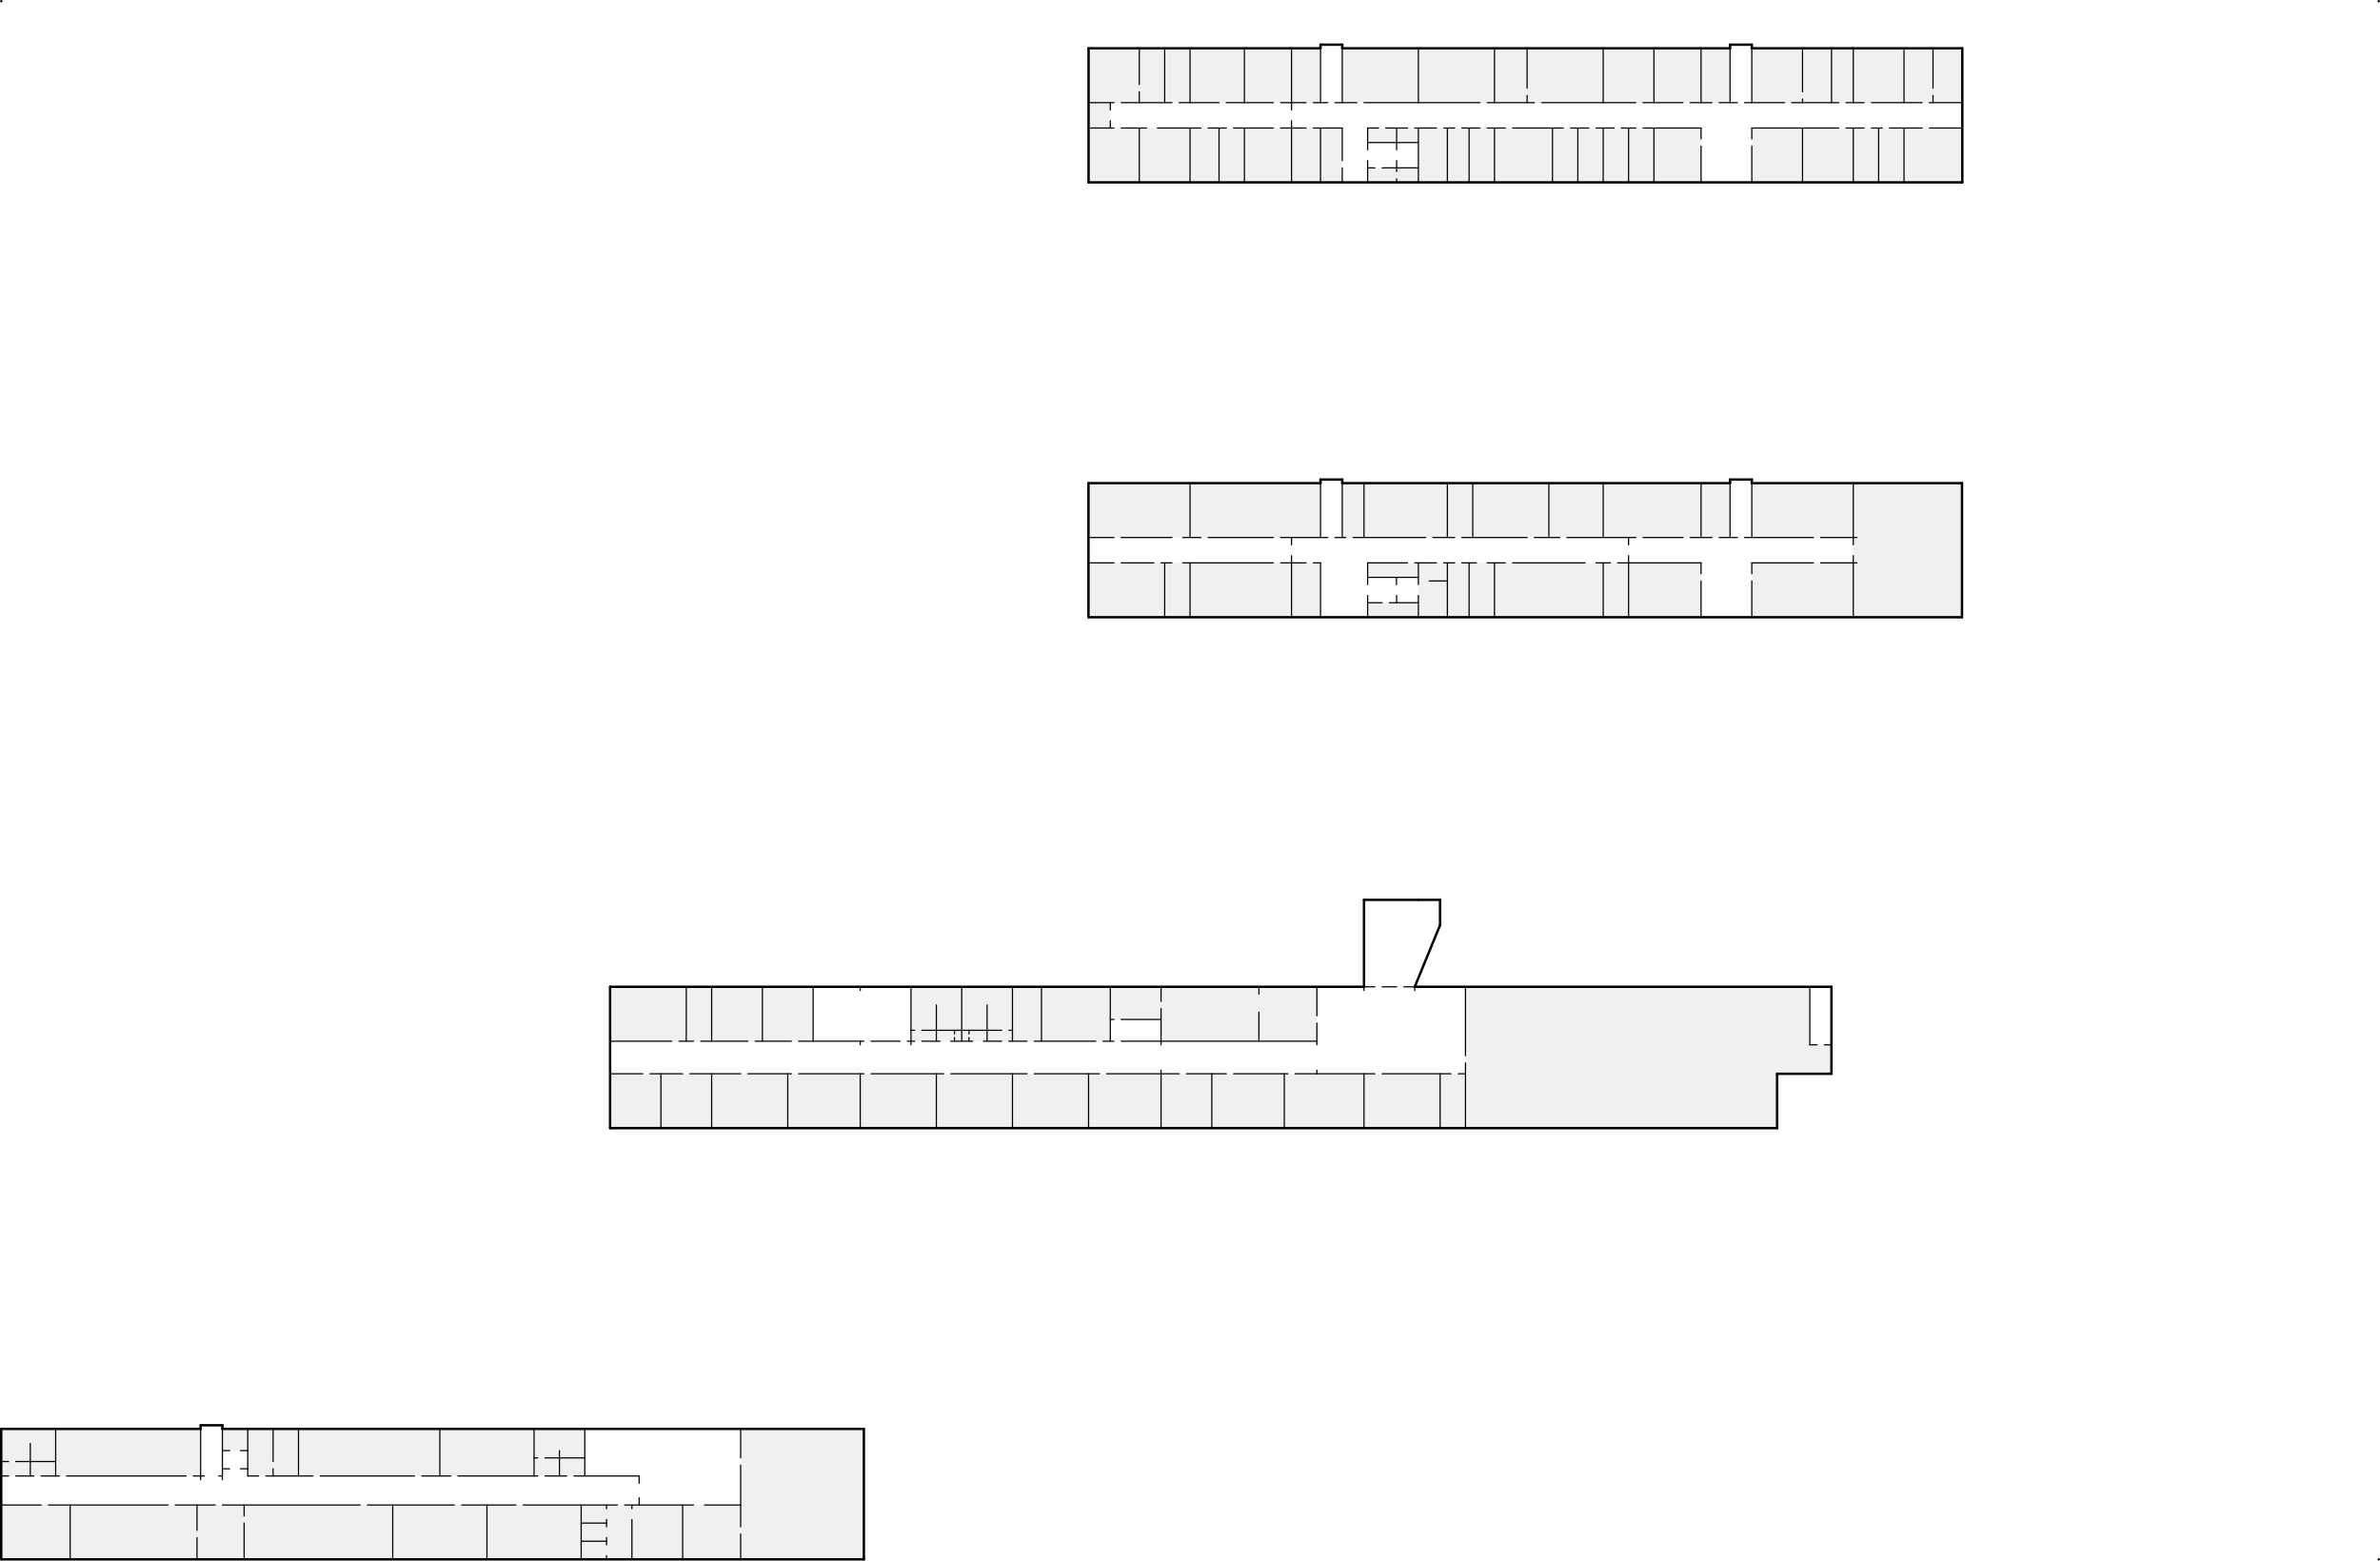 <?xml version="1.0" encoding="UTF-8"?><svg id="Layer_2" xmlns="http://www.w3.org/2000/svg" width="5910.23" height="3876" viewBox="0 0 5910.23 3876"><defs><style>.cls-1{stroke-width:3px;}.cls-1,.cls-2{fill:none;stroke:#000;stroke-linecap:round;stroke-miterlimit:10;}.cls-2{stroke-width:6px;}.cls-3{opacity:.06;}</style></defs><g id="Maps"><g id="Floor_3"><g id="Framing"><line class="cls-2" x1="5907.23" y1="3" x2="5907.23" y2="3"/><line class="cls-2" x1="3.23" y1="3" x2="3.23" y2="3"/><line class="cls-2" x1="5907.23" y1="3873" x2="5907.23" y2="3873"/></g><g id="Color" class="cls-3"><polygon points="3279.23 120 2703.23 120 2703.23 453 3333.23 453 3333.23 318 2757.23 318 2757.23 255 3279.23 255 3279.23 120"/><polygon points="3396.23 417 3396.23 453 4224.23 453 4224.23 318 3396.23 318 3396.23 354 3522.23 354 3522.23 417 3396.23 417"/><rect x="4350.23" y="318" width="522" height="135"/><rect x="4350.23" y="120" width="522" height="135"/><rect x="3333.23" y="120" width="963" height="135"/><rect x="2703.23" y="1398" width="576" height="135"/><rect x="2703.23" y="1200" width="576" height="135"/><polygon points="3396.23 1497 3396.23 1533 4224.23 1533 4224.23 1398 3396.23 1398 3396.23 1434 3522.23 1434 3522.23 1497 3396.23 1497"/><polygon points="4350.23 1398 4350.23 1533 4872.23 1533 4872.23 1200 4350.23 1200 4350.23 1335 4602.23 1335 4602.23 1398 4350.23 1398"/><rect x="3333.23" y="1200" width="963" height="135"/><polygon points="4494.23 2451 4494.23 2595 4548.23 2595 4548.23 2667 4413.23 2667 4413.23 2802 1515.23 2802 1515.23 2667 3639.23 2667 3639.23 2451 4494.23 2451"/><polygon points="3270.23 2451 3270.23 2586 2883.23 2586 2883.23 2532 2757.23 2532 2757.23 2586 2262.23 2586 2262.23 2451 3270.23 2451"/><rect x="1515.23" y="2451" width="504" height="135"/><polygon points="2145.23 3549 2145.23 3873 3.23 3873 3.23 3738 1839.23 3738 1839.23 3549 2145.23 3549"/><polygon points="1452.23 3549 1452.23 3666 615.23 3666 615.23 3603 552.23 3603 552.23 3549 1452.23 3549"/><rect x="3.23" y="3549" width="495" height="117"/></g><g id="Outline"><line class="cls-2" x1="1515" y1="2451" x2="1515" y2="2802"/><line class="cls-2" x1="552.23" y1="3549" x2="2145.23" y2="3549"/><line class="cls-2" x1="498" y1="3549" x2="498.23" y2="3540"/><line class="cls-2" x1="552.23" y1="3540" x2="498.23" y2="3540"/><line class="cls-2" x1="552.23" y1="3549" x2="552.46" y2="3540"/><line class="cls-2" x1="498" y1="3549" x2="3" y2="3549"/><line class="cls-2" x1="3" y1="3873" x2="3" y2="3549"/><line class="cls-2" x1="2145.23" y1="3873" x2="3" y2="3873"/><line class="cls-2" x1="2145.23" y1="3549" x2="2145.23" y2="3873"/><line class="cls-2" x1="1515.23" y1="2802" x2="4413.23" y2="2802"/><line class="cls-2" x1="4413" y1="2667" x2="4413" y2="2802"/><line class="cls-2" x1="4548.23" y1="2667" x2="4413" y2="2667"/><line class="cls-2" x1="4548" y1="2451" x2="4548" y2="2667"/><line class="cls-2" x1="1515.23" y1="2451" x2="3387.23" y2="2451"/><line class="cls-2" x1="3513.23" y1="2451" x2="4548.23" y2="2451"/><line class="cls-2" x1="3513.23" y1="2451" x2="3576" y2="2298"/><line class="cls-2" x1="3576" y1="2235" x2="3576" y2="2298"/><line class="cls-2" x1="3522" y1="2235" x2="3576" y2="2235"/><line class="cls-2" x1="2703" y1="1200" x2="2703" y2="1533"/><line class="cls-2" x1="3279.23" y1="1200" x2="2703" y2="1200"/><line class="cls-2" x1="3333.23" y1="1200" x2="4296.23" y2="1200"/><line class="cls-2" x1="4296.23" y1="1191" x2="4296.23" y2="1200"/><line class="cls-2" x1="4296.23" y1="1191" x2="4350.23" y2="1191"/><line class="cls-2" x1="4350.23" y1="1200" x2="4350.23" y2="1191"/><line class="cls-2" x1="4350.23" y1="1200" x2="4872.23" y2="1200"/><line class="cls-2" x1="4872.23" y1="1533" x2="4872.23" y2="1200"/><line class="cls-2" x1="2703.23" y1="1533" x2="4872.23" y2="1533"/><line class="cls-2" x1="2703.23" y1="453" x2="2703.23" y2="120"/><line class="cls-2" x1="3279.23" y1="120" x2="2703" y2="120"/><line class="cls-2" x1="3333.23" y1="120" x2="4296.23" y2="120"/><line class="cls-2" x1="4296.23" y1="111" x2="4296.23" y2="119.32"/><line class="cls-2" x1="4296.23" y1="111" x2="4350.23" y2="111"/><line class="cls-2" x1="4350.23" y1="119.32" x2="4350.23" y2="111"/><line class="cls-2" x1="4350.23" y1="120" x2="4872.23" y2="120"/><line class="cls-2" x1="4872.94" y1="453" x2="4872.94" y2="120"/><line class="cls-2" x1="2703.23" y1="453" x2="4872.94" y2="453"/><line class="cls-2" x1="3279.23" y1="111" x2="3279.23" y2="120"/><line class="cls-2" x1="3279.23" y1="111" x2="3333.23" y2="111"/><line class="cls-2" x1="3333.23" y1="120" x2="3333.23" y2="111"/><line class="cls-2" x1="3279.23" y1="1191" x2="3279.23" y2="1200"/><line class="cls-2" x1="3279.23" y1="1191" x2="3333.23" y2="1191"/><line class="cls-2" x1="3333.23" y1="1200" x2="3333.23" y2="1191"/><line class="cls-2" x1="3522.23" y1="2235" x2="3387.23" y2="2235"/><line class="cls-2" x1="3387.23" y1="2451" x2="3387.23" y2="2235"/></g><g id="Indoor"><line class="cls-1" x1="1641.23" y1="2667" x2="1641.23" y2="2802"/><line class="cls-1" x1="1515.23" y1="2667" x2="1596.23" y2="2667"/><line class="cls-1" x1="1614.23" y1="2667" x2="1695.23" y2="2667"/><line class="cls-1" x1="1767.23" y1="2802" x2="1767.23" y2="2667"/><line class="cls-1" x1="1713.23" y1="2667" x2="1839.23" y2="2667"/><line class="cls-1" x1="2136.23" y1="2802" x2="2136.23" y2="2667"/><line class="cls-1" x1="1515.23" y1="2586" x2="1668.23" y2="2586"/><line class="cls-1" x1="1983.23" y1="2586" x2="2145.23" y2="2586"/><line class="cls-1" x1="2019.23" y1="2451" x2="2019.23" y2="2586"/><line class="cls-1" x1="1704.23" y1="2451" x2="1704.23" y2="2586"/><line class="cls-1" x1="1722.23" y1="2586" x2="1686.23" y2="2586"/><line class="cls-1" x1="1740.23" y1="2586" x2="1857.23" y2="2586"/><line class="cls-1" x1="1767.23" y1="2586" x2="1767.23" y2="2451"/><line class="cls-1" x1="1875.23" y1="2586" x2="1965.23" y2="2586"/><line class="cls-1" x1="1893.23" y1="2451" x2="1893.23" y2="2586"/><line class="cls-1" x1="2163.23" y1="2667" x2="2343.23" y2="2667"/><line class="cls-1" x1="2325.23" y1="2802" x2="2325.23" y2="2667"/><line class="cls-1" x1="2361.23" y1="2667" x2="2550.23" y2="2667"/><line class="cls-1" x1="2514.23" y1="2802" x2="2514.23" y2="2667"/><line class="cls-1" x1="2586.23" y1="2451" x2="2586.23" y2="2586"/><line class="cls-1" x1="2784.23" y1="2586" x2="3270.23" y2="2586"/><line class="cls-1" x1="2757.23" y1="2586" x2="2757.23" y2="2451"/><line class="cls-1" x1="2568.23" y1="2667" x2="2730.23" y2="2667"/><line class="cls-1" x1="2703.23" y1="2802" x2="2703.23" y2="2667"/><line class="cls-1" x1="2757.23" y1="2532" x2="2766.23" y2="2532"/><line class="cls-1" x1="2784.23" y1="2532" x2="2883.23" y2="2532"/><line class="cls-1" x1="2883.23" y1="2505" x2="2883.23" y2="2595"/><line class="cls-1" x1="2883.23" y1="2658" x2="2883.23" y2="2802"/><line class="cls-1" x1="2748.23" y1="2667" x2="2928.23" y2="2667"/><line class="cls-1" x1="3270.23" y1="2541" x2="3270.23" y2="2595"/><line class="cls-1" x1="3639.23" y1="2640" x2="3639.23" y2="2802"/><line class="cls-1" x1="3621.23" y1="2667" x2="3639.23" y2="2667"/><line class="cls-1" x1="4494.23" y1="2595" x2="4512.23" y2="2595"/><line class="cls-1" x1="4530.23" y1="2595" x2="4548.23" y2="2595"/><line class="cls-1" x1="3387.23" y1="2451" x2="3387.23" y2="2460"/><line class="cls-1" x1="3270.23" y1="2667" x2="3270.23" y2="2658"/><line class="cls-1" x1="2163.23" y1="2586" x2="2235.23" y2="2586"/><line class="cls-1" x1="1956.23" y1="2667" x2="1956.23" y2="2802"/><line class="cls-1" x1="1857.23" y1="2667" x2="1965.23" y2="2667"/><line class="cls-1" x1="1983.23" y1="2667" x2="2145.23" y2="2667"/><line class="cls-1" x1="2568.23" y1="2586" x2="2721.23" y2="2586"/><line class="cls-1" x1="2136.23" y1="2451" x2="2136.23" y2="2460"/><line class="cls-1" x1="2136.23" y1="2586" x2="2136.23" y2="2595"/><line class="cls-1" x1="3126.23" y1="2514" x2="3126.23" y2="2586"/><line class="cls-1" x1="3009.23" y1="2667" x2="3009.23" y2="2802"/><line class="cls-1" x1="2946.23" y1="2667" x2="3045.23" y2="2667"/><line class="cls-1" x1="3063.23" y1="2667" x2="3198.23" y2="2667"/><line class="cls-1" x1="3387.23" y1="2667" x2="3387.23" y2="2802"/><line class="cls-1" x1="3513.23" y1="2451" x2="3513.23" y2="2460"/><line class="cls-1" x1="2766.23" y1="2586" x2="2739.23" y2="2586"/><line class="cls-1" x1="2883.23" y1="2451" x2="2883.23" y2="2487"/><line class="cls-1" x1="3126.23" y1="2451" x2="3126.23" y2="2469"/><line class="cls-1" x1="3270.23" y1="2451" x2="3270.23" y2="2523"/><line class="cls-1" x1="3189.23" y1="2802" x2="3189.23" y2="2667"/><line class="cls-1" x1="3216.23" y1="2667" x2="3414.23" y2="2667"/><line class="cls-1" x1="3576.23" y1="2802" x2="3576.23" y2="2667"/><line class="cls-1" x1="3432.23" y1="2667" x2="3603.23" y2="2667"/><line class="cls-1" x1="3639.23" y1="2622" x2="3639.23" y2="2451"/><line class="cls-1" x1="2262.23" y1="2595" x2="2262.23" y2="2451"/><line class="cls-1" x1="2262.23" y1="2559" x2="2271.23" y2="2559"/><line class="cls-1" x1="2253.23" y1="2586" x2="2271.23" y2="2586"/><line class="cls-1" x1="2289.23" y1="2586" x2="2334.23" y2="2586"/><line class="cls-1" x1="2289.23" y1="2559" x2="2487.23" y2="2559"/><line class="cls-1" x1="2325.23" y1="2496" x2="2325.23" y2="2586"/><line class="cls-1" x1="2388.23" y1="2451" x2="2388.23" y2="2586"/><line class="cls-1" x1="2361.23" y1="2586" x2="2415.23" y2="2586"/><line class="cls-1" x1="2370.23" y1="2559" x2="2370.23" y2="2568"/><line class="cls-1" x1="2370.23" y1="2586" x2="2370.23" y2="2577"/><line class="cls-1" x1="2406.23" y1="2559" x2="2406.23" y2="2568"/><line class="cls-1" x1="2406.23" y1="2586" x2="2406.23" y2="2577"/><line class="cls-1" x1="2451.23" y1="2586" x2="2451.23" y2="2496"/><line class="cls-1" x1="2442.23" y1="2586" x2="2487.23" y2="2586"/><line class="cls-1" x1="2505.23" y1="2559" x2="2514.23" y2="2559"/><line class="cls-1" x1="2505.23" y1="2586" x2="2550.23" y2="2586"/><line class="cls-1" x1="2514.23" y1="2451" x2="2514.23" y2="2586"/><line class="cls-1" x1="4494.23" y1="2451" x2="4494.23" y2="2595"/><line class="cls-1" x1="1839.23" y1="3792" x2="1839.23" y2="3639"/><line class="cls-1" x1="1839.23" y1="3621" x2="1839.23" y2="3549"/><line class="cls-1" x1="1695.23" y1="3873" x2="1695.23" y2="3738"/><line class="cls-1" x1="1587.23" y1="3720" x2="1587.23" y2="3738"/><line class="cls-1" x1="1587.23" y1="3666" x2="1587.23" y2="3684"/><line class="cls-1" x1="1551.23" y1="3738" x2="1722.23" y2="3738"/><line class="cls-1" x1="1587.23" y1="3666" x2="1425.23" y2="3666"/><line class="cls-1" x1="1533.23" y1="3738" x2="1299.23" y2="3738"/><line class="cls-1" x1="1443.23" y1="3873" x2="1443.23" y2="3738"/><line class="cls-1" x1="1146.23" y1="3738" x2="1281.23" y2="3738"/><line class="cls-1" x1="1353.23" y1="3666" x2="1407.23" y2="3666"/><line class="cls-1" x1="1353.23" y1="3621" x2="1452.23" y2="3621"/><line class="cls-1" x1="1326.23" y1="3549" x2="1326.23" y2="3666"/><line class="cls-1" x1="1137.23" y1="3666" x2="1335.23" y2="3666"/><line class="cls-1" x1="1326.23" y1="3621" x2="1335.23" y2="3621"/><line class="cls-1" x1="1452.23" y1="3549" x2="1452.23" y2="3666"/><line class="cls-1" x1="1119.23" y1="3666" x2="1047.23" y2="3666"/><line class="cls-1" x1="1092.23" y1="3549" x2="1092.23" y2="3666"/><line class="cls-1" x1="1128.23" y1="3738" x2="912.23" y2="3738"/><line class="cls-1" x1="975.23" y1="3873" x2="975.23" y2="3738"/><line class="cls-1" x1="660.23" y1="3666" x2="777.23" y2="3666"/><line class="cls-1" x1="615.23" y1="3549" x2="615.23" y2="3666"/><line class="cls-1" x1="642.23" y1="3666" x2="615.23" y2="3666"/><line class="cls-1" x1="894.23" y1="3738" x2="552.23" y2="3738"/><line class="cls-1" x1="606.23" y1="3873" x2="606.23" y2="3783"/><line class="cls-1" x1="606.23" y1="3738" x2="606.23" y2="3765"/><line class="cls-1" x1="489.23" y1="3801" x2="489.23" y2="3738"/><line class="cls-1" x1="174.23" y1="3873" x2="174.23" y2="3738"/><line class="cls-1" x1="435.23" y1="3738" x2="534.23" y2="3738"/><line class="cls-1" x1="120.23" y1="3738" x2="417.23" y2="3738"/><line class="cls-1" x1="3.23" y1="3738" x2="102.23" y2="3738"/><line class="cls-1" x1="75.23" y1="3666" x2="75.23" y2="3585"/><line class="cls-1" x1="138.23" y1="3549" x2="138.23" y2="3666"/><line class="cls-1" x1="102.23" y1="3666" x2="147.23" y2="3666"/><line class="cls-1" x1="39.23" y1="3666" x2="84.23" y2="3666"/><line class="cls-1" x1="21.23" y1="3666" x2="3.23" y2="3666"/><line class="cls-1" x1="39.23" y1="3630" x2="138.23" y2="3630"/><line class="cls-1" x1="165.23" y1="3666" x2="462.23" y2="3666"/><line class="cls-1" x1="480.23" y1="3666" x2="498.23" y2="3666"/><line class="cls-1" x1="498.23" y1="3549" x2="498.23" y2="3675"/><line class="cls-1" x1="552.23" y1="3549" x2="552.23" y2="3675"/><line class="cls-1" x1="552.23" y1="3666" x2="543.23" y2="3666"/><line class="cls-1" x1="498.23" y1="3666" x2="507.23" y2="3666"/><line class="cls-1" x1="552.23" y1="3603" x2="570.23" y2="3603"/><line class="cls-1" x1="597.23" y1="3603" x2="615.23" y2="3603"/><line class="cls-1" x1="552.23" y1="3648" x2="570.23" y2="3648"/><line class="cls-1" x1="597.23" y1="3648" x2="615.23" y2="3648"/><line class="cls-1" x1="3.23" y1="3630" x2="21.23" y2="3630"/><line class="cls-1" x1="678.23" y1="3549" x2="678.23" y2="3630"/><line class="cls-1" x1="678.23" y1="3666" x2="678.23" y2="3648"/><line class="cls-1" x1="741.23" y1="3549" x2="741.23" y2="3666"/><line class="cls-1" x1="795.23" y1="3666" x2="1029.23" y2="3666"/><line class="cls-1" x1="1209.23" y1="3873" x2="1209.23" y2="3738"/><line class="cls-1" x1="1749.23" y1="3738" x2="1839.23" y2="3738"/><line class="cls-1" x1="489.23" y1="3873" x2="489.23" y2="3819"/><line class="cls-1" x1="1569.23" y1="3873" x2="1569.23" y2="3774"/><line class="cls-1" x1="1569.23" y1="3738" x2="1569.23" y2="3747"/><line class="cls-1" x1="1506.23" y1="3873" x2="1506.23" y2="3864"/><line class="cls-1" x1="1443.23" y1="3828" x2="1506.23" y2="3828"/><line class="cls-1" x1="1506.23" y1="3837" x2="1506.23" y2="3819"/><line class="cls-1" x1="1443.23" y1="3783" x2="1506.23" y2="3783"/><line class="cls-1" x1="1506.23" y1="3792" x2="1506.23" y2="3774"/><line class="cls-1" x1="1506.23" y1="3738" x2="1506.23" y2="3747"/><line class="cls-1" x1="1839.23" y1="3873" x2="1839.23" y2="3810"/><line class="cls-1" x1="3396.23" y1="1533" x2="3396.23" y2="1479"/><line class="cls-1" x1="3522.23" y1="1533" x2="3522.23" y2="1479"/><line class="cls-1" x1="3396.23" y1="1497" x2="3432.23" y2="1497"/><line class="cls-1" x1="3450.23" y1="1497" x2="3522.23" y2="1497"/><line class="cls-1" x1="3396.23" y1="1452" x2="3396.23" y2="1398"/><line class="cls-1" x1="3711.23" y1="1533" x2="3711.23" y2="1398"/><line class="cls-1" x1="3387.23" y1="1335" x2="3387.23" y2="1200"/><line class="cls-1" x1="3612.23" y1="1335" x2="3558.23" y2="1335"/><line class="cls-1" x1="3468.23" y1="1497" x2="3468.23" y2="1479"/><line class="cls-1" x1="3396.23" y1="1398" x2="3495.23" y2="1398"/><line class="cls-1" x1="3396.23" y1="1434" x2="3522.23" y2="1434"/><line class="cls-1" x1="3522.23" y1="1398" x2="3522.23" y2="1452"/><line class="cls-1" x1="3513.23" y1="1398" x2="3567.23" y2="1398"/><line class="cls-1" x1="3585.23" y1="1398" x2="3612.23" y2="1398"/><line class="cls-1" x1="3594.23" y1="1533" x2="3594.23" y2="1398"/><line class="cls-1" x1="3549.23" y1="1443" x2="3594.23" y2="1443"/><line class="cls-1" x1="3648.23" y1="1398" x2="3648.23" y2="1533"/><line class="cls-1" x1="3630.23" y1="1398" x2="3666.23" y2="1398"/><line class="cls-1" x1="3360.23" y1="1335" x2="3540.23" y2="1335"/><line class="cls-1" x1="3657.23" y1="1335" x2="3657.23" y2="1200"/><line class="cls-1" x1="3630.23" y1="1335" x2="3792.23" y2="1335"/><line class="cls-1" x1="3693.23" y1="1398" x2="3738.23" y2="1398"/><line class="cls-1" x1="3846.23" y1="1335" x2="3846.23" y2="1200"/><line class="cls-1" x1="3810.23" y1="1335" x2="3873.23" y2="1335"/><line class="cls-1" x1="3891.23" y1="1335" x2="4062.23" y2="1335"/><line class="cls-1" x1="3594.23" y1="1200" x2="3594.23" y2="1335"/><line class="cls-1" x1="3756.23" y1="1398" x2="3936.23" y2="1398"/><line class="cls-1" x1="3981.23" y1="1533" x2="3981.23" y2="1398"/><line class="cls-1" x1="3963.23" y1="1398" x2="3999.23" y2="1398"/><line class="cls-1" x1="4017.23" y1="1398" x2="4224.23" y2="1398"/><line class="cls-1" x1="4224.23" y1="1425" x2="4224.23" y2="1398"/><line class="cls-1" x1="4224.23" y1="1533" x2="4224.23" y2="1443"/><line class="cls-1" x1="4080.23" y1="1335" x2="4179.23" y2="1335"/><line class="cls-1" x1="4197.23" y1="1335" x2="4251.23" y2="1335"/><line class="cls-1" x1="4224.23" y1="1200" x2="4224.23" y2="1335"/><line class="cls-1" x1="4269.23" y1="1335" x2="4314.23" y2="1335"/><line class="cls-1" x1="4296.23" y1="1200" x2="4296.23" y2="1335"/><line class="cls-1" x1="4350.23" y1="1200" x2="4350.23" y2="1335"/><line class="cls-1" x1="4332.23" y1="1335" x2="4503.23" y2="1335"/><line class="cls-1" x1="4350.23" y1="1533" x2="4350.23" y2="1443"/><line class="cls-1" x1="4350.23" y1="1425" x2="4350.23" y2="1398"/><line class="cls-1" x1="4503.23" y1="1398" x2="4350.23" y2="1398"/><line class="cls-1" x1="4521.23" y1="1335" x2="4611.23" y2="1335"/><line class="cls-1" x1="4602.23" y1="1200" x2="4602.23" y2="1353"/><line class="cls-1" x1="4602.23" y1="1533" x2="4602.23" y2="1380"/><line class="cls-1" x1="4521.23" y1="1398" x2="4611.23" y2="1398"/><line class="cls-1" x1="2703.23" y1="1398" x2="2766.23" y2="1398"/><line class="cls-1" x1="2703.23" y1="1335" x2="2766.23" y2="1335"/><line class="cls-1" x1="2784.23" y1="1335" x2="2910.23" y2="1335"/><line class="cls-1" x1="2784.23" y1="1398" x2="2865.23" y2="1398"/><line class="cls-1" x1="2955.23" y1="1533" x2="2955.23" y2="1398"/><line class="cls-1" x1="2937.23" y1="1398" x2="3162.23" y2="1398"/><line class="cls-1" x1="3000.23" y1="1335" x2="3162.23" y2="1335"/><line class="cls-1" x1="3207.23" y1="1335" x2="3207.23" y2="1353"/><line class="cls-1" x1="3207.23" y1="1533" x2="3207.23" y2="1380"/><line class="cls-1" x1="3180.23" y1="1398" x2="3243.23" y2="1398"/><line class="cls-1" x1="3279.23" y1="1533" x2="3279.23" y2="1398"/><line class="cls-1" x1="3261.23" y1="1398" x2="3279.23" y2="1398"/><line class="cls-1" x1="3279.23" y1="1335" x2="3279.23" y2="1200"/><line class="cls-1" x1="3180.23" y1="1335" x2="3297.23" y2="1335"/><line class="cls-1" x1="3333.23" y1="1191" x2="3333.23" y2="1335"/><line class="cls-1" x1="3315.23" y1="1335" x2="3342.23" y2="1335"/><line class="cls-1" x1="2955.23" y1="1335" x2="2955.23" y2="1200"/><line class="cls-1" x1="2937.23" y1="1335" x2="2982.23" y2="1335"/><line class="cls-1" x1="2892.23" y1="1533" x2="2892.23" y2="1398"/><line class="cls-1" x1="2883.23" y1="1398" x2="2910.23" y2="1398"/><line class="cls-1" x1="4044.23" y1="1533" x2="4044.23" y2="1380"/><line class="cls-1" x1="4044.23" y1="1353" x2="4044.23" y2="1335"/><line class="cls-1" x1="3981.23" y1="1335" x2="3981.23" y2="1200"/><line class="cls-1" x1="3467.83" y1="1452" x2="3467.83" y2="1434"/><line class="cls-1" x1="1389.23" y1="3666" x2="1389.23" y2="3603"/><line class="cls-1" x1="3333.23" y1="453" x2="3333.23" y2="417"/><line class="cls-1" x1="3396.23" y1="372" x2="3396.23" y2="318"/><line class="cls-1" x1="3396.23" y1="318" x2="3423.23" y2="318"/><line class="cls-1" x1="3432.23" y1="417" x2="3522.23" y2="417"/><line class="cls-1" x1="3711.23" y1="453" x2="3711.23" y2="318"/><line class="cls-1" x1="3468.23" y1="426" x2="3468.23" y2="399"/><line class="cls-1" x1="3468.23" y1="372" x2="3468.23" y2="318"/><line class="cls-1" x1="3468.23" y1="318" x2="3495.23" y2="318"/><line class="cls-1" x1="3396.23" y1="354" x2="3522.23" y2="354"/><line class="cls-1" x1="3522.23" y1="318" x2="3522.23" y2="453"/><line class="cls-1" x1="3513.23" y1="318" x2="3567.23" y2="318"/><line class="cls-1" x1="3585.23" y1="318" x2="3612.23" y2="318"/><line class="cls-1" x1="3594.23" y1="453" x2="3594.23" y2="318"/><line class="cls-1" x1="3648.23" y1="318" x2="3648.23" y2="453"/><line class="cls-1" x1="3630.23" y1="318" x2="3675.23" y2="318"/><line class="cls-1" x1="3522.23" y1="120" x2="3522.23" y2="255"/><line class="cls-1" x1="3387.23" y1="255" x2="3675.23" y2="255"/><line class="cls-1" x1="3693.23" y1="318" x2="3738.23" y2="318"/><line class="cls-1" x1="3711.23" y1="255" x2="3711.23" y2="120"/><line class="cls-1" x1="3693.23" y1="255" x2="3810.23" y2="255"/><line class="cls-1" x1="3792.23" y1="219" x2="3792.23" y2="120"/><line class="cls-1" x1="3981.23" y1="453" x2="3981.23" y2="318"/><line class="cls-1" x1="3900.23" y1="318" x2="3945.23" y2="318"/><line class="cls-1" x1="3981.23" y1="255" x2="3981.23" y2="120"/><line class="cls-1" x1="3828.23" y1="255" x2="4062.23" y2="255"/><line class="cls-1" x1="4107.23" y1="453" x2="4107.23" y2="318"/><line class="cls-1" x1="4080.23" y1="318" x2="4224.23" y2="318"/><line class="cls-1" x1="4224.23" y1="345" x2="4224.23" y2="318"/><line class="cls-1" x1="4224.23" y1="453" x2="4224.23" y2="363"/><line class="cls-1" x1="4107.23" y1="255" x2="4107.23" y2="120"/><line class="cls-1" x1="4080.23" y1="255" x2="4179.23" y2="255"/><line class="cls-1" x1="4197.23" y1="255" x2="4251.23" y2="255"/><line class="cls-1" x1="4224.23" y1="120" x2="4224.23" y2="255"/><line class="cls-1" x1="4269.23" y1="255" x2="4314.23" y2="255"/><line class="cls-1" x1="4296.23" y1="120" x2="4296.23" y2="255"/><line class="cls-1" x1="4350.23" y1="120" x2="4350.23" y2="255"/><line class="cls-1" x1="4332.23" y1="255" x2="4431.23" y2="255"/><line class="cls-1" x1="4350.23" y1="453" x2="4350.23" y2="363"/><line class="cls-1" x1="4350.23" y1="345" x2="4350.23" y2="318"/><line class="cls-1" x1="4476.23" y1="453" x2="4476.23" y2="318"/><line class="cls-1" x1="4584.23" y1="255" x2="4629.23" y2="255"/><line class="cls-1" x1="4602.23" y1="120" x2="4602.23" y2="255"/><line class="cls-1" x1="4602.23" y1="453" x2="4602.23" y2="318"/><line class="cls-1" x1="2703.23" y1="318" x2="2766.23" y2="318"/><line class="cls-1" x1="2703.23" y1="255" x2="2766.23" y2="255"/><line class="cls-1" x1="2784.23" y1="255" x2="2910.23" y2="255"/><line class="cls-1" x1="2955.23" y1="120" x2="2955.23" y2="255"/><line class="cls-1" x1="2892.23" y1="255" x2="2892.23" y2="120"/><line class="cls-1" x1="2784.23" y1="318" x2="2847.23" y2="318"/><line class="cls-1" x1="2874.23" y1="318" x2="2982.23" y2="318"/><line class="cls-1" x1="2955.23" y1="453" x2="2955.23" y2="318"/><line class="cls-1" x1="3063.23" y1="318" x2="3162.23" y2="318"/><line class="cls-1" x1="3090.23" y1="453" x2="3090.23" y2="318"/><line class="cls-1" x1="3090.23" y1="255" x2="3090.23" y2="120"/><line class="cls-1" x1="2928.23" y1="255" x2="3027.23" y2="255"/><line class="cls-1" x1="3180.23" y1="255" x2="3243.23" y2="255"/><line class="cls-1" x1="3207.23" y1="120" x2="3207.23" y2="273"/><line class="cls-1" x1="3207.23" y1="453" x2="3207.23" y2="300"/><line class="cls-1" x1="3180.23" y1="318" x2="3243.23" y2="318"/><line class="cls-1" x1="3279.23" y1="453" x2="3279.23" y2="318"/><line class="cls-1" x1="3261.23" y1="318" x2="3333.23" y2="318"/><line class="cls-1" x1="3279.23" y1="255" x2="3279.23" y2="120"/><line class="cls-1" x1="3261.23" y1="255" x2="3297.23" y2="255"/><line class="cls-1" x1="3333.23" y1="120" x2="3333.23" y2="255"/><line class="cls-1" x1="3315.23" y1="255" x2="3369.23" y2="255"/><line class="cls-1" x1="3045.23" y1="255" x2="3162.23" y2="255"/><line class="cls-1" x1="3468.23" y1="453" x2="3468.23" y2="444"/><line class="cls-1" x1="3441.23" y1="318" x2="3468.23" y2="318"/><line class="cls-1" x1="3855.23" y1="453" x2="3855.23" y2="318"/><line class="cls-1" x1="3756.23" y1="318" x2="3882.23" y2="318"/><line class="cls-1" x1="4800.23" y1="219" x2="4800.23" y2="120"/><line class="cls-1" x1="4647.23" y1="255" x2="4773.23" y2="255"/><line class="cls-1" x1="4647.23" y1="318" x2="4674.23" y2="318"/><line class="cls-1" x1="4791.23" y1="318" x2="4872.23" y2="318"/><line class="cls-1" x1="4791.23" y1="255" x2="4872.23" y2="255"/><line class="cls-1" x1="3396.23" y1="453" x2="3396.23" y2="399"/><line class="cls-1" x1="4350.23" y1="318" x2="4566.23" y2="318"/><line class="cls-1" x1="4548.23" y1="255" x2="4548.23" y2="120"/><line class="cls-1" x1="4566.23" y1="255" x2="4449.23" y2="255"/><line class="cls-1" x1="4629.23" y1="318" x2="4584.23" y2="318"/><line class="cls-1" x1="4665.23" y1="453" x2="4665.23" y2="318"/><line class="cls-1" x1="4800.23" y1="255" x2="4800.23" y2="237"/><line class="cls-1" x1="2829.23" y1="453" x2="2829.23" y2="318"/><line class="cls-1" x1="2829.23" y1="255" x2="2829.23" y2="228"/><line class="cls-1" x1="2829.23" y1="210" x2="2829.23" y2="120"/><line class="cls-1" x1="2757.23" y1="318" x2="2757.23" y2="300"/><line class="cls-1" x1="2757.23" y1="255" x2="2757.23" y2="273"/><line class="cls-1" x1="3027.23" y1="453" x2="3027.23" y2="318"/><line class="cls-1" x1="3000.23" y1="318" x2="3045.23" y2="318"/><line class="cls-1" x1="3333.23" y1="399" x2="3333.23" y2="318"/><line class="cls-1" x1="3396.23" y1="417" x2="3414.23" y2="417"/><line class="cls-1" x1="3792.23" y1="255" x2="3792.23" y2="237"/><line class="cls-1" x1="3918.23" y1="453" x2="3918.23" y2="318"/><line class="cls-1" x1="4044.23" y1="453" x2="4044.23" y2="318"/><line class="cls-1" x1="3963.23" y1="318" x2="4008.23" y2="318"/><line class="cls-1" x1="4026.23" y1="318" x2="4062.23" y2="318"/><line class="cls-1" x1="4476.23" y1="255" x2="4476.23" y2="246"/><line class="cls-1" x1="4476.23" y1="228" x2="4476.23" y2="120"/><line class="cls-1" x1="4728.23" y1="453" x2="4728.23" y2="318"/><line class="cls-1" x1="4728.23" y1="255" x2="4728.23" y2="120"/><line class="cls-1" x1="4692.23" y1="318" x2="4773.23" y2="318"/><line class="cls-1" x1="3387.23" y1="2451" x2="3414.23" y2="2451"/><line class="cls-1" x1="3513.23" y1="2451" x2="3486.23" y2="2451"/><line class="cls-1" x1="3468.23" y1="2451" x2="3432.23" y2="2451"/></g></g></g></svg>